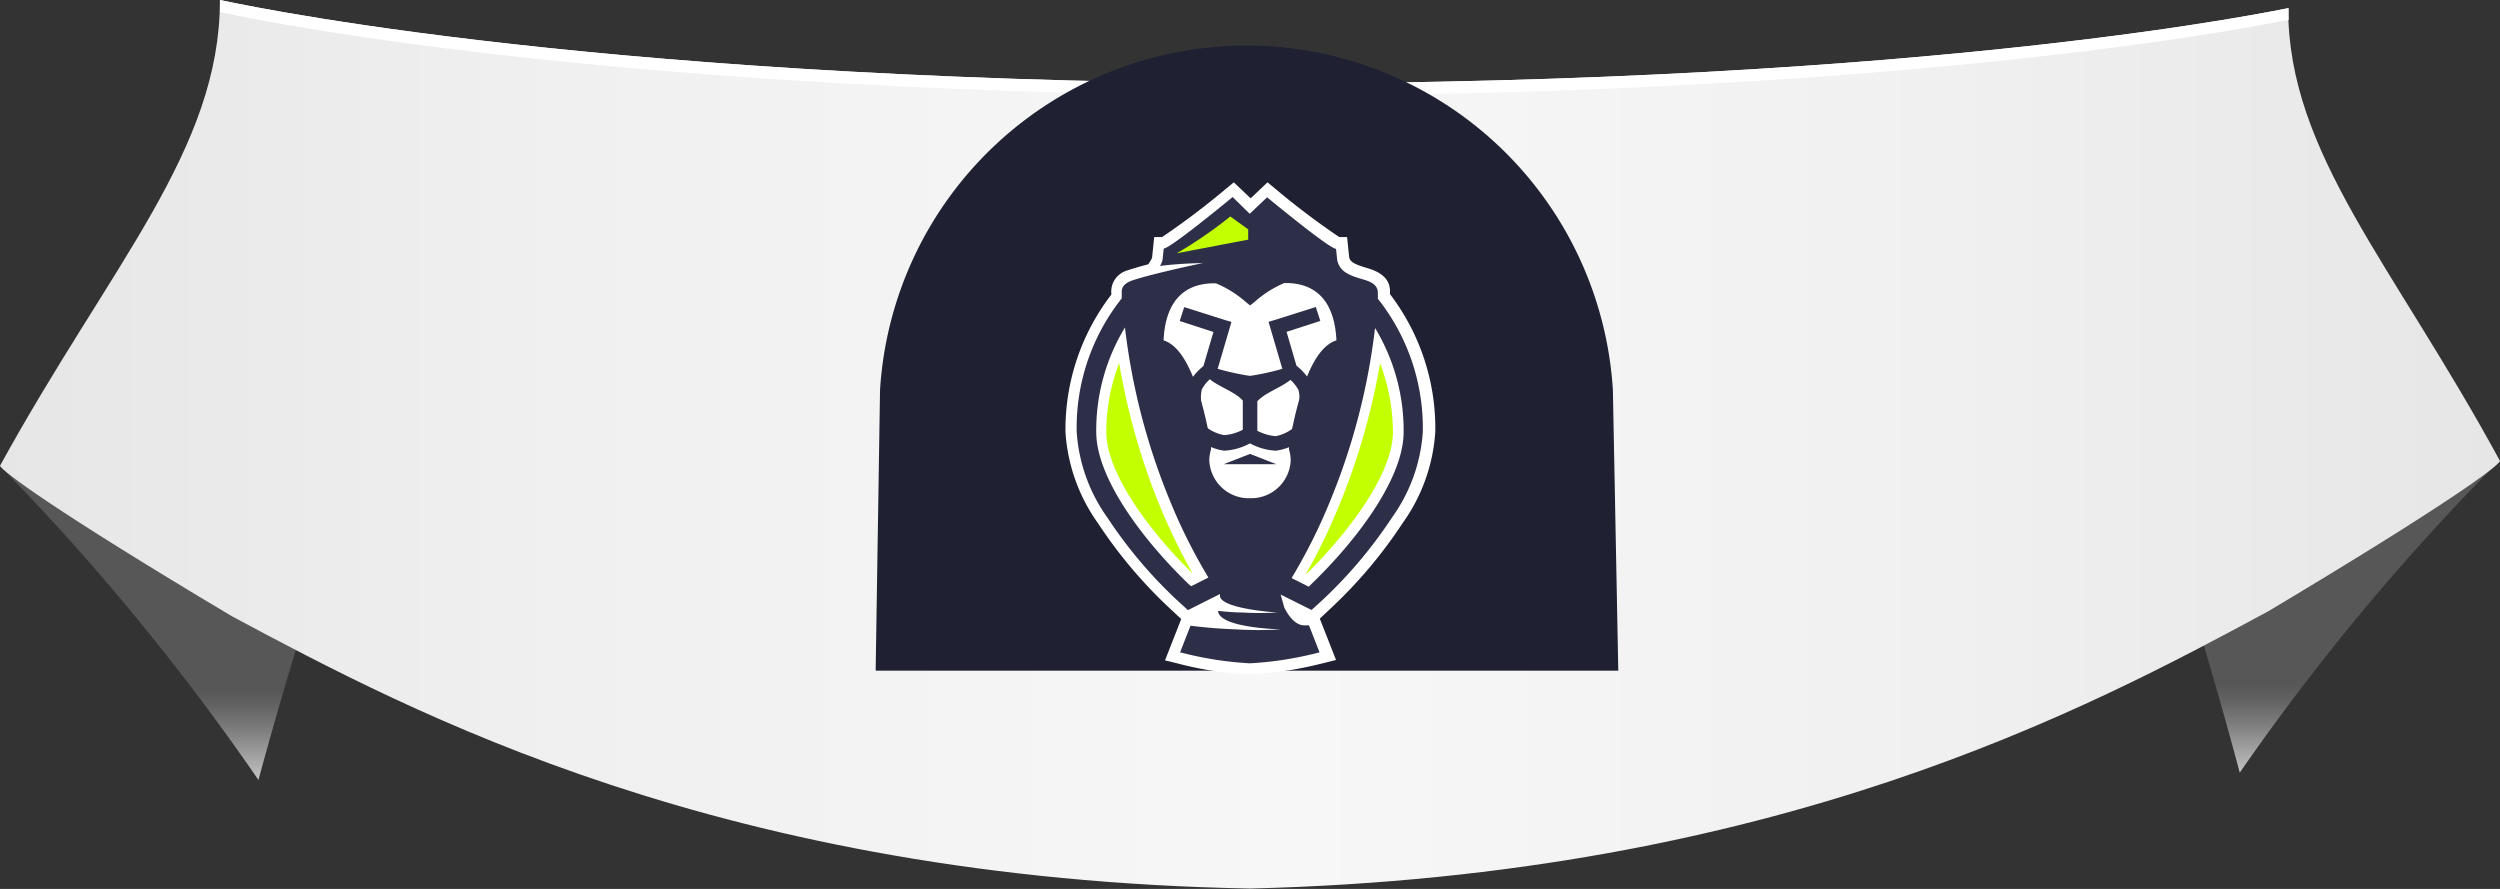 <svg xmlns="http://www.w3.org/2000/svg" xmlns:xlink="http://www.w3.org/1999/xlink" viewBox="0 0 194.14 69.03"><rect x="0" y="0" width="194.14" height="69.03" fill="#333333" stroke="none"/><defs><style>.cls-1{fill:url(#linear-gradient)}.cls-2{fill:url(#linear-gradient-2)}.cls-3{fill:url(#linear-gradient-3)}.cls-4{fill:#fff}.cls-5{fill:#1f2133}.cls-6{fill:#c3ff00}.cls-7{fill:#2d2f49}</style><linearGradient id="linear-gradient" x1="18.58" y1="53.61" x2="18.58" y2="60.57" gradientUnits="userSpaceOnUse"><stop offset="0" stop-color="#575757"/><stop offset=".17" stop-color="#626262"/><stop offset=".46" stop-color="#7f7f7f"/><stop offset=".84" stop-color="#afafaf"/><stop offset="1" stop-color="#c4c4c4"/></linearGradient><linearGradient id="linear-gradient-2" x1="175.78" y1="53.2" x2="175.78" y2="60.05" xlink:href="#linear-gradient"/><linearGradient id="linear-gradient-3" x1="-1.06" y1="34.51" x2="194.14" y2="34.51" gradientUnits="userSpaceOnUse"><stop offset="0" stop-color="#e6e6e6"/><stop offset=".23" stop-color="#f0f0f0"/><stop offset=".52" stop-color="#f7f7f7"/><stop offset=".78" stop-color="#f0f0f0"/><stop offset="1" stop-color="#e6e6e6"/></linearGradient></defs><title>Asset 1</title><g id="Layer_2" data-name="Layer 2"><g id="Capa_1" data-name="Capa 1"><path class="cls-1" d="M37.16 8.85C30.83 15.9 22 23.73 11.58 32.62 7.79 34 3.91 35.2 0 36.18a183.6 183.6 0 0 1 20.07 24.39c7.5-27.63 14.5-40.48 17.09-51.72z"/><path class="cls-2" d="M157.45 9.14c6.27 6.91 15 14.57 25.19 23.23 3.75 1.31 7.59 2.48 11.45 3.41A179 179 0 0 0 173.93 60c-7.28-27.24-14-39.86-16.48-50.86z"/><path class="cls-3" d="M194.14 35.8c-.17.43-4 3.31-18 11.67C162.18 55 138 68 97.09 69 56.14 68.25 32 55.34 18 47.85 4 39.51.18 36.59 0 36.17 8.62 20.49 17.08 11.66 17.08 0c.15 0 26.75 6.17 80.2 6.48 53.46.07 80.27-5.85 80.41-5.85 0 11.29 8.13 19.85 16.45 35.17z"/><path class="cls-4" d="M97.28 6.48C43.83 6.17 17.23 0 17.08 0v.94c.12 0 26.58 6.15 80.22 6.5 53.64 0 80.33-5.93 80.43-5.9V.63c-.17 0-26.99 5.91-80.45 5.85z"/><path class="cls-5" d="M125.25 30.28a28.51 28.51 0 0 0-56.91 0L68 52.08h57.67z"/><path class="cls-6" d="M106.45 23.7H87.69a15.3 15.3 0 0 0-3.32 9.84c0 3.8 3.59 8.71 7.49 12.44l.53.49 2.38-1.19a8.26 8.26 0 0 0 2.31.73 8.26 8.26 0 0 0 2.31-.73l2.38 1.19.53-.49c3.9-3.73 7.49-8.64 7.49-12.44a15.3 15.3 0 0 0-3.34-9.84z"/><path class="cls-4" d="M97 52.39a27.79 27.79 0 0 1-5-.73l-1.53-.38 1.26-3.21-1-.93a36.4 36.4 0 0 1-5.46-6.5 13.66 13.66 0 0 1-2.53-7.1 17.19 17.19 0 0 1 3.56-10.66v-.12A1.7 1.7 0 0 1 87.55 21c.39-.14 1-.31 1.63-.48l.21-.35a.69.69 0 0 0 .08-.2l.16-1.56h.61a59.51 59.51 0 0 0 5-3.78l.57-.47 1.31 1.24 1.31-1.24.57.47a59.53 59.53 0 0 0 5 3.78h.61l.16 1.56c.08.34.31.52 1.31.82.63.19 1.93.58 1.86 1.93v.12a17.18 17.18 0 0 1 3.52 10.67 13.66 13.66 0 0 1-2.53 7.1 36.36 36.36 0 0 1-5.44 6.49l-1 .94 1.26 3.21-1.53.38a27.93 27.93 0 0 1-5 .73H97zm4.46-7.83c3.15-3.09 6.71-7.72 6.71-11a15.11 15.11 0 0 0-1-5.35 52.27 52.27 0 0 1-3.16 11 46.65 46.65 0 0 1-2.61 5.39zM86.91 28.19a15.1 15.1 0 0 0-1 5.35c0 3.29 3.55 7.92 6.71 11a46.66 46.66 0 0 1-2.61-5.39 52.26 52.26 0 0 1-3.1-10.96z"/><path class="cls-7" d="M107 23.2v-.45c0-.7-.66-.91-1.27-1.09-1-.29-1.71-.59-1.89-1.48l-.09-.86c-.52 0-5.35-4-5.35-4l-1.35 1.28-1.33-1.3s-4.83 4-5.35 4l-.09.86a1.52 1.52 0 0 1-.2.49 31.65 31.65 0 0 1 3.35-.22c-.08 0-4.15.87-5.59 1.38-.42.17-.76.42-.73.91v.45a16.16 16.16 0 0 0-3.5 10.34A12.88 12.88 0 0 0 86 40.2a35.52 35.52 0 0 0 5.32 6.33l.93.85 2.49-1.25v.07c-.16 1.07 4.39 1.37 4.48 1.36a23.09 23.09 0 0 1-2.81 0c-.67 0-1.3-.07-1.82-.12.07 1.33 4.83 1.44 4.94 1.43a29.15 29.15 0 0 1-3.64 0c-1.52-.05-2.88-.21-3.44-.28l-.81 2.07.62.15a27 27 0 0 0 4.8.7 27 27 0 0 0 4.8-.7l.61-.15-.82-2.1h-.38c-.86 0-1.45-1.2-1.54-1.39l-.28-1 2.4 1.2.92-.84a35.52 35.52 0 0 0 5.32-6.33 12.87 12.87 0 0 0 2.4-6.65A16.16 16.16 0 0 0 107 23.2zM92.38 45.43c-3.51-3.36-7.25-8.24-7.25-11.88a15.36 15.36 0 0 1 2.23-8.12 50.72 50.72 0 0 0 3.48 13.42 42.91 42.91 0 0 0 3 6l-1.33.67zm9.39 0l-.14.13-1.33-.67a42.9 42.9 0 0 0 3-6 50.72 50.72 0 0 0 3.48-13.42 15.36 15.36 0 0 1 2.22 8.08c0 3.64-3.73 8.52-7.24 11.88z"/><path class="cls-4" d="M104.34 26.9c0-5.62-3.94-5.47-4.62-5.47s-2.5 1.47-2.65 1.57c-.15-.12-2-1.59-2.65-1.59s-4.62-.14-4.62 5.47c2.58 0 3.7 7.87 3.7 7.87a3.27 3.27 0 0 0-.16 1A3.62 3.62 0 0 0 97 39.27a3.62 3.62 0 0 0 3.71-3.49 3.27 3.27 0 0 0-.16-1s1.21-7.88 3.79-7.88z"/><path class="cls-7" d="M97.08 39.83h-.59a4.15 4.15 0 0 1-3.71-4 3.82 3.82 0 0 1 .15-1.05c-.45-3.06-1.7-7.27-3.13-7.27h-.56v-.61c0-2.46.72-4.21 2.14-5.2a5 5 0 0 1 2.92-.83h.12a6.35 6.35 0 0 1 2.65 1.44 6.35 6.35 0 0 1 2.65-1.44h.12a5 5 0 0 1 2.92.83c1.42 1 2.14 2.73 2.14 5.2v.56h-.56c-1.42 0-2.68 4.21-3.13 7.27a3.82 3.82 0 0 1 .15 1.05 4.15 4.15 0 0 1-3.71 4zm-6.72-13.4c1.1.35 2 1.74 2.78 4.24a29.75 29.75 0 0 1 .9 4v.25a2.72 2.72 0 0 0-.13.84 3.07 3.07 0 0 0 3.16 2.93 3.07 3.07 0 0 0 3.16-2.93 2.72 2.72 0 0 0-.13-.84v-.25a29.75 29.75 0 0 1 .9-4c.76-2.5 1.68-3.89 2.78-4.24-.13-2.91-1.48-4.45-3.93-4.45h-.12a8.4 8.4 0 0 0-2.3 1.46l-.35.28-.35-.28A8.34 8.34 0 0 0 94.42 22h-.12c-2.45 0-3.81 1.52-3.94 4.43z"/><path class="cls-7" d="M100.68 28.4l-.77-2.63 2.62-.85-.35-1.08-3.16 1-.51.15 1.07 3.65a19.11 19.11 0 0 1-2.51.55 19.12 19.12 0 0 1-2.51-.55L95.63 25l-.51-.15-3.16-1-.35 1.08 2.62.85-.78 2.65a4.42 4.42 0 0 0-1.15 1.37 3.93 3.93 0 0 0 .12 2.65l1.06-.45a2.9 2.9 0 0 1-.15-1.76 2.89 2.89 0 0 1 .62-.79c.71.59 2 1 2.56 1.66v2.26a3.64 3.64 0 0 1-1.43.42 3.11 3.11 0 0 1-1.6-.79l-.77.83A4.21 4.21 0 0 0 95.07 35a4.73 4.73 0 0 0 2-.57 4.73 4.73 0 0 0 2 .57 4.21 4.21 0 0 0 2.36-1.13l-.77-.83a3.18 3.18 0 0 1-1.59.83 3.64 3.64 0 0 1-1.43-.42v-2.29c.59-.66 1.86-1.07 2.57-1.66a2.9 2.9 0 0 1 .63.8 2.84 2.84 0 0 1-.15 1.76l1.06.41a3.93 3.93 0 0 0 .12-2.65 4.45 4.45 0 0 0-1.19-1.42zm-3.61 6.85l-2.05.8h4.1l-2.05-.8z"/><path class="cls-6" d="M96.93 17.81l-1.39-1a33.47 33.47 0 0 1-4.16 2.86l5.55-1.06z"/></g></g></svg>